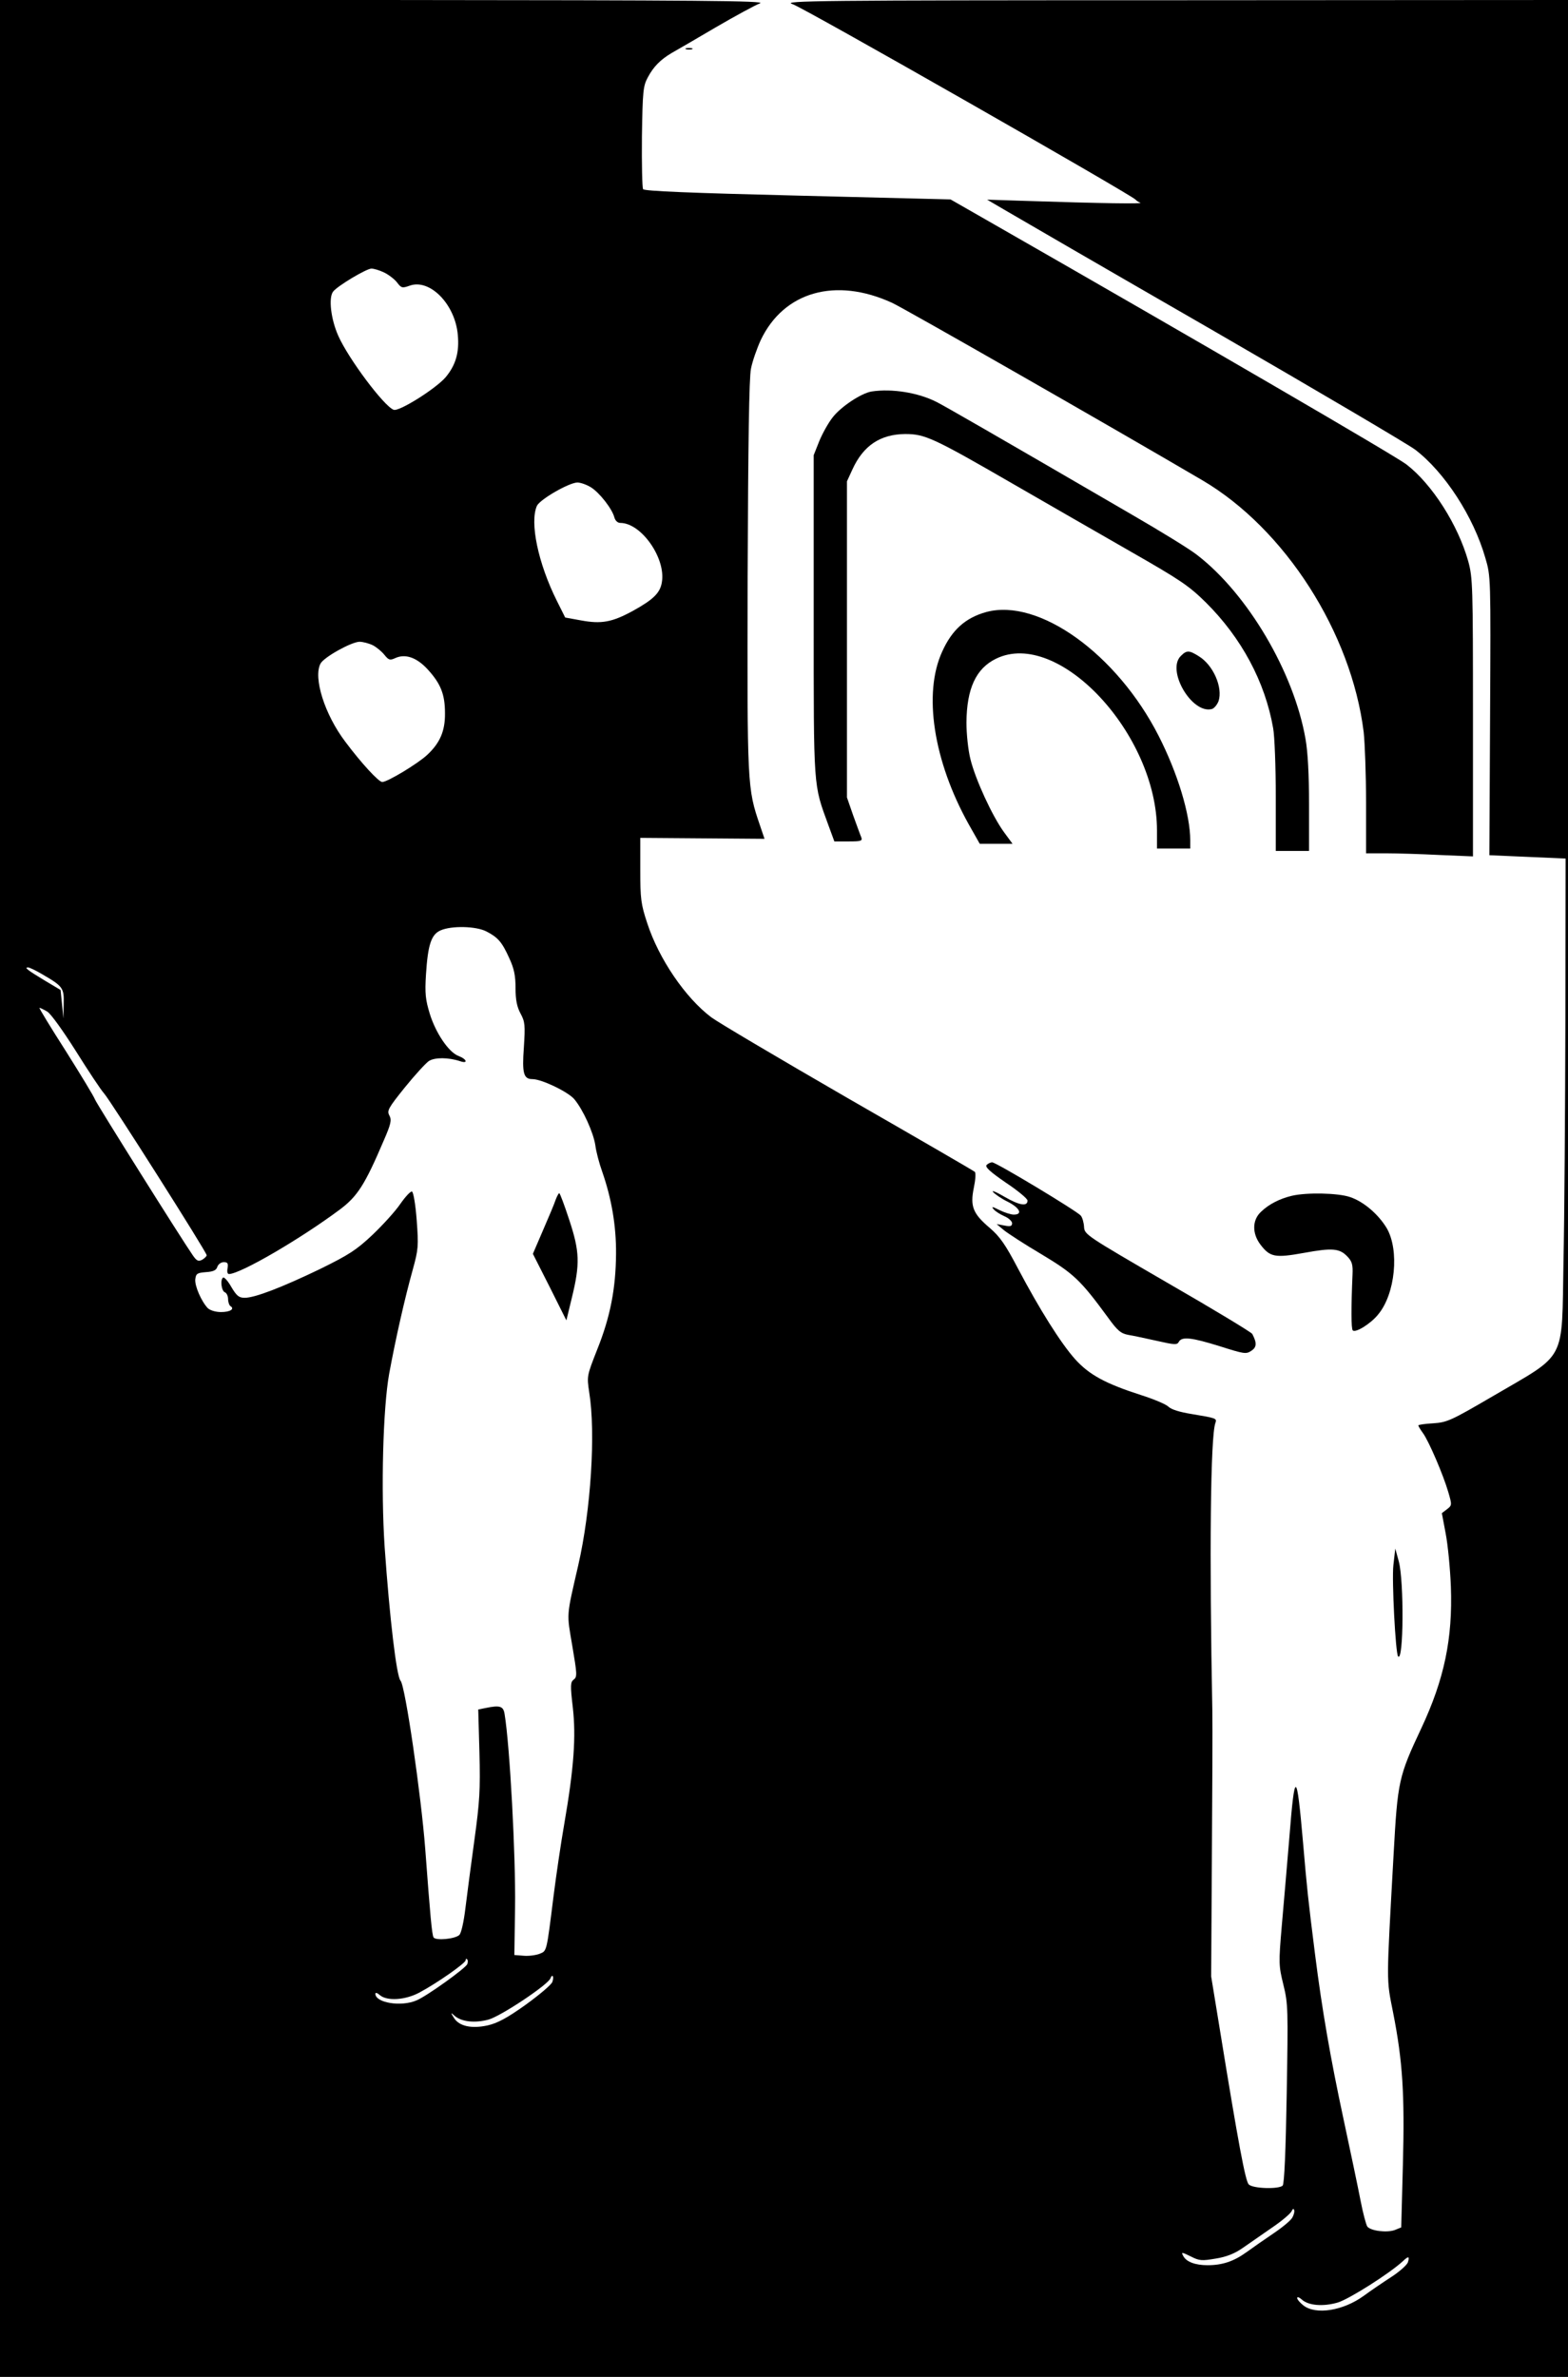 <?xml version="1.0" encoding="UTF-8" standalone="yes"?>
<!-- Created with sK1/UniConvertor (http://sk1project.org/) -->
<svg xmlns="http://www.w3.org/2000/svg" xmlns:xlink="http://www.w3.org/1999/xlink"
  width="660pt" height="1000pt" viewBox="0 0 660 1000"
  fill-rule="evenodd">
<g>
<g>
<path style="stroke:none; fill:#000000" d="M 0 500L 0 1000L 330 1000L 660 1000L 660 500L 660 0L 494.3 0.1C 344.1 0.1 329 0.3 333.5 1.7C 337.7 2.9 476.5 82.1 478 84C 478.3 84.4 479.2 85 480 85.3C 481.4 85.8 464.1 85.6 431 84.5L 415.5 84L 422.5 88.1C 426.4 90.4 465.7 113.2 510 138.7C 554.3 164.3 592.8 187 595.7 189.2C 608.1 198.7 620.2 217.3 625.2 234.7C 627.5 242.5 627.5 242.8 627.2 301.1L 626.9 359.8L 643 360.5L 659 361.2L 658.9 429.4C 658.8 466.8 658.5 512.3 658.1 530.5C 657.3 573.9 659.9 568.9 628 587.6C 610.7 597.7 609.1 598.4 603.3 598.8C 599.8 599 597 599.4 597 599.7C 597 600 597.9 601.5 599 603C 601.5 606.5 607.5 620.5 609.6 627.7C 611.2 633.2 611.2 633.3 609 635L 606.9 636.6L 608.5 645.1C 609.4 649.7 610.4 659.8 610.7 667.5C 611.5 689.4 607.9 706.5 598.3 727C 588.7 747.4 588.3 749.3 586.6 780C 583.5 835.8 583.5 832.1 586.4 846.8C 590.4 867.1 591.3 881.1 590.5 910.8L 589.8 937.1L 587.1 938.2C 583.8 939.4 576.9 938.6 575.5 936.7C 575 935.9 573.7 931.1 572.7 925.9C 571.7 920.7 568.4 905 565.4 891C 560.1 866.3 556.5 845.8 553.5 822C 550.6 799.1 550.1 794.2 548.5 775.5C 545.8 744.5 545 744.2 542.7 773.2C 541.7 784.9 540.3 801.7 539.5 810.5C 538.2 825.8 538.2 826.9 540.2 835C 542.2 843.1 542.2 845.4 541.6 881C 541.2 904.6 540.6 918.8 539.9 919.5C 538.3 921.1 527.3 920.8 525.6 919C 524.2 917.5 521.3 902.2 513.4 853.5L 509.8 831.5L 510.1 781.5C 510.3 754 510.4 726.3 510.3 720C 509 653.9 509.5 604 511.6 598.6C 512.3 596.7 511.8 596.6 501.6 594.9C 496.6 594.1 493 593 491.8 591.8C 490.8 590.8 485.6 588.6 480.2 586.9C 465.3 582.1 458.5 578.4 452.6 571.9C 446.5 565.1 437.6 550.9 428.5 533.7C 423.2 523.6 420.9 520.3 416.6 516.6C 409.5 510.6 408.3 507.5 409.9 499.7C 410.6 496.4 410.8 493.4 410.3 493C 409.9 492.6 385.9 478.7 357 462.1C 328.1 445.4 302.2 430.1 299.4 428C 288.5 419.8 277.3 403.4 272.4 388.3C 269.8 380.4 269.5 378.2 269.5 366L 269.5 352.5L 295.7 352.7L 321.8 352.9L 319.9 347.3C 314.5 331.5 314.5 331 314.7 242.6C 314.9 186.4 315.3 158.9 316.1 155.1C 316.7 152 318.6 146.6 320.2 143.1C 329.9 122.7 351.7 116.5 375.5 127.4C 380.9 129.9 468 179.7 506 202C 540.8 222.4 568.8 266.1 574 308C 574.5 312.6 575 326 575 337.7L 575 359L 583.3 359C 587.8 359 597.9 359.3 605.8 359.7L 620 360.3L 620 301.9C 620 246.2 619.9 243.1 618 236.1C 613.7 220.8 602.8 203.7 592 195.4C 587.5 191.9 504.6 143.7 418.8 94.6L 400.1 83.9L 335.8 82.3C 290.7 81.2 271.3 80.4 270.7 79.6C 270.3 79 270.1 69 270.2 57.5C 270.5 38.2 270.7 36.2 272.7 32.5C 275.1 28 278 25.1 282.7 22.3C 284.5 21.3 292.8 16.5 301.1 11.6C 309.5 6.7 318 2.1 319.9 1.4C 322.9 0.3 294.3 0.1 161.8 -0L -4.57764e-05 -0L 0 500zM 161.6 114.6C 163.5 115.5 166 117.4 167.1 118.8C 168.9 121.2 169.3 121.3 172.4 120.2C 180.9 117.1 191.6 128 192.7 140.9C 193.4 148.3 191.8 153.7 187.5 158.8C 183.3 163.6 167.9 173.3 165.7 172.4C 161.6 170.9 146.6 150.8 142.4 141.3C 139.3 134.4 138.2 125.3 140.2 122.7C 142 120.3 154.1 113.1 156.3 113C 157.4 113 159.7 113.7 161.6 114.6zM 248.7 205C 252.3 207.2 257.7 214.1 258.6 217.7C 259 219.1 260 220 261.1 220C 269.9 220 280.3 234.8 278.6 244.9C 277.9 249.4 275.1 252.2 266.4 257C 257.6 261.8 253.1 262.6 244.5 261L 237.9 259.8L 234.4 252.8C 226.5 237 222.9 219.8 226 212.8C 227.3 210.1 239.4 203.1 243 203C 244.4 203 246.9 203.9 248.7 205zM 157 271.5C 158.5 272.3 160.7 274.1 161.8 275.5C 163.6 277.7 164.1 277.9 166.3 276.9C 170.6 274.9 175.4 276.6 180 281.6C 185.5 287.6 187.3 292.1 187.3 300C 187.4 307.5 185.2 312.6 179.8 317.6C 176 321.2 163.1 329 160.9 329C 159.4 329 152.1 321.1 145.3 312C 136.6 300.5 131.8 285.1 134.9 279.2C 136.3 276.5 147.8 270.1 151.3 270C 152.8 270 155.4 270.7 157 271.5zM 204.8 391.9C 209.6 394.4 211.3 396.3 214.4 403.2C 216.4 407.5 217 410.5 217 415.7C 217 420.7 217.6 423.6 219.1 426.4C 221 429.9 221.1 431.3 220.5 440.7C 219.7 451.6 220.4 454 224.1 454C 228 454 239 459.3 241.7 462.4C 245.4 466.8 249.8 476.5 250.6 481.9C 250.9 484.4 252.2 489.4 253.5 493C 257.4 504.2 259.4 515.7 259.3 527.5C 259.2 542 256.9 554 251.4 567.7C 247 578.9 247 578.9 248 585.7C 250.8 602.8 248.7 635.4 243.4 658.5C 238.3 680.7 238.5 678.3 240.9 692.5C 242.9 704.3 243 705.5 241.5 706.6C 240.1 707.7 240 708.9 241.1 718.3C 242.5 730.6 241.6 743.7 237.5 767.4C 236.1 775.4 234.1 789 233 797.7C 230 821.7 230.2 820.7 227.1 822C 225.5 822.6 222.5 823 220.4 822.8L 216.5 822.5L 216.8 802.5C 217.1 780.8 214.6 734.4 212.4 721.2C 211.9 717.8 210.5 717.3 204.3 718.6L 201.3 719.2L 201.8 737.3C 202.2 753.1 201.9 758 199.7 774C 198.3 784.2 196.6 797.1 195.9 802.8C 195.2 808.7 194.1 813.5 193.3 814.1C 191.4 815.8 183.4 816.5 182.5 815.1C 181.8 813.9 181.1 806.1 179 778C 177.3 755.6 170.6 709.3 168.6 707.1C 166.9 705.3 164 680.7 161.9 650.8C 160.3 626.7 161.2 592.5 163.8 578C 166.5 563.3 170.4 546.1 173.7 534.3C 176.1 525.6 176.2 524.3 175.4 513.4C 174.9 506.7 174 501.5 173.4 501.3C 172.8 501.1 170.6 503.5 168.5 506.5C 166.4 509.6 161.1 515.4 156.8 519.5C 150 525.9 146.9 527.9 134.7 533.9C 118.7 541.6 107.3 546 103 546C 100.6 546 99.6 545.2 97.4 541.5C 96 539 94.4 537.2 93.9 537.5C 92.6 538.4 93.2 543.2 94.7 543.7C 95.4 544 96 545.3 96 546.5C 96 547.8 96.5 549.2 97 549.5C 98.9 550.7 96.9 552 93 552C 90.8 552 88.5 551.3 87.5 550.4C 84.8 547.6 81.9 541 82.2 538.2C 82.5 535.8 83 535.5 86.7 535.2C 89.8 535 91.1 534.4 91.5 532.9C 91.9 531.9 93 531 94.2 531C 95.8 531 96.1 531.5 95.8 533.5C 95.5 535 95.7 536 96.4 536C 101.3 535.9 126.5 521.2 143 508.9C 150.5 503.3 153.6 498.4 161.5 479.9C 164.6 472.8 164.9 471.2 163.9 469.3C 162.8 467.3 163.4 466.2 170.4 457.5C 174.6 452.3 179.2 447.3 180.5 446.4C 183 444.8 188.7 444.8 193.8 446.5C 197.1 447.6 196.5 445.6 193.1 444.3C 188.9 442.8 183.4 434.6 180.9 426.5C 179.1 420.6 178.8 418 179.3 410C 180.1 397.5 181.5 393.1 185.5 391.4C 190.1 389.4 200.4 389.6 204.8 391.9zM 17.8 409.9C 26.6 415 27 415.7 26.8 422.5L 26.7 428.5L 26.1 422.5L 25.5 416.5L 18.8 412.5C 11.5 408.1 10.1 407 11.8 407C 12.4 407 15.1 408.3 17.8 409.9zM 19.9 425.6C 21.4 426.5 26.5 433.6 32 442.3C 37.2 450.6 42.5 458.6 43.8 460C 46.5 463 87 526.8 87 528.1C 87 528.5 86.1 529.4 85.1 530C 83.5 530.8 82.8 530.5 81.2 528.2C 76.4 521.3 40.8 464.6 40 462.6C 39.6 461.4 34 452.2 27.7 442.2C 21.3 432.2 16.3 424 16.6 424C 16.9 424 18.4 424.7 19.9 425.6zM 196.7 826.3C 196.1 828 179.5 839.9 175.3 841.6C 168.8 844.4 158 842.6 158 838.8C 158 838.2 158.8 838.4 159.8 839.3C 162.8 842 170.7 841.5 176.7 838.2C 184 834.3 196 825.9 196 824.7C 196 824.1 196.3 823.9 196.6 824.3C 197 824.6 197 825.5 196.7 826.3zM 232.5 833.8C 232.2 834.9 227.1 839.2 221.3 843.4C 213.5 849 209.3 851.2 205.3 852.1C 198.6 853.6 193.3 852.5 191.1 849C 189.6 846.6 189.6 846.5 191.5 848.2C 194.4 850.6 199.9 851.2 205.5 849.7C 210.6 848.4 230.7 835 231.7 832.3C 232.5 830.2 233.3 831.6 232.5 833.8zM 544 932.9C 543.4 934.1 539.9 937 536.2 939.5C 532.5 942 527.3 945.6 524.7 947.5C 519.3 951.4 514.5 953 508.3 953C 503.1 953 499.4 951.6 498.1 949.2C 497.1 947.4 497.3 947.4 501.2 949.3C 504.9 951.2 505.9 951.2 511.8 950.2C 516.2 949.5 519.7 948.1 523 945.8C 525.6 944 531.2 940.1 535.4 937.2C 539.7 934.3 543.4 931.1 543.7 930.2C 544.1 929.3 544.5 929.1 544.7 929.7C 545 930.4 544.6 931.8 544 932.9zM 592.6 951.8C 592.2 952.9 589.1 955.7 585.7 957.9C 582.3 960.1 577 963.7 574 965.9C 565.3 972.2 553.8 974 548.6 969.9C 547.2 968.8 546 967.4 546 966.8C 546 966.2 546.9 966.5 547.9 967.4C 550.7 970 556.9 970.5 563.1 968.7C 568 967.2 585 956.4 590.5 951.3C 592.9 949 593.4 949.2 592.6 951.8z"/>
<path style="stroke:none; fill:#000000" d="M 233.9 504.7C 233.4 506.3 231 512 228.6 517.5L 224.3 527.5L 231.4 541.5L 238.4 555.5L 240.7 546C 244.2 531.7 244 526.5 239.6 513.2C 237.6 507.1 235.7 502 235.4 502C 235.1 502 234.5 503.2 233.9 504.7z"/>
<path style="stroke:none; fill:#000000" d="M 288.8 20.7C 289.4 20.9 290.6 20.9 291.3 20.7C 291.9 20.4 291.4 20.2 290 20.2C 288.6 20.2 288.1 20.4 288.8 20.7z"/>
<path style="stroke:none; fill:#000000" d="M 366.9 164.7C 362.5 165.4 353.8 171.2 350.4 175.7C 348.6 178 346.1 182.5 344.8 185.7L 342.5 191.5L 342.5 259C 342.5 333.1 342.3 329.6 348.7 347.2L 351.2 354L 357.2 354C 362.5 354 363.1 353.8 362.5 352.2C 362.1 351.3 360.6 347.1 359.1 343L 356.5 335.5L 356.5 269L 356.5 202.5L 358.8 197.5C 363.4 187.4 370.6 182.7 381 182.6C 389.3 182.6 392.7 184.1 426.6 203.7C 440.8 211.9 463.1 224.7 476 232.1C 496.8 244 500.4 246.4 507.6 253.5C 522.5 268.3 532.5 286.8 535.9 306.4C 536.5 309.7 537 322.6 537 335.2L 537 358L 544 358L 551 358L 551 338.6C 551 326 550.5 316.3 549.5 310.8C 544.6 282.8 525.2 249.9 503.9 233.5C 500.9 231.1 488.5 223.5 476.4 216.5C 417.6 182.3 398.1 171.1 394.2 169.1C 386.5 165.2 375.5 163.4 366.9 164.7z"/>
<path style="stroke:none; fill:#000000" d="M 415.1 257.5C 406.4 259.9 400.7 265 396.6 274.1C 388.5 291.7 392.9 320.1 407.7 346.7L 412.4 355L 419.3 355L 426.2 355L 422.6 350.1C 417.7 343.4 410.6 328 408.5 319.5C 407.5 315.6 406.8 308.8 406.8 304C 406.9 289.7 410.8 281.2 419.3 277.1C 445.5 264.4 487 308.8 487 349.4L 487 357L 494 357L 501 357L 501 353.6C 501 342.7 495.7 325.3 487.7 309.6C 470.1 275.1 437.2 251.5 415.1 257.5z"/>
<path style="stroke:none; fill:#000000" d="M 497 276C 490.9 282.1 501.7 300.5 510.1 298.3C 511.1 298 512.3 296.5 512.9 295C 514.8 289.3 510.7 279.8 504.6 276.1C 500.5 273.5 499.5 273.5 497 276z"/>
<path style="stroke:none; fill:#000000" d="M 415.3 490.1C 414.5 490.9 416.6 492.9 423.3 497.5C 428.4 500.9 432.5 504.3 432.5 505.1C 432.5 507.7 429 507.1 422.8 503.5C 419.4 501.5 417.2 500.6 418 501.5C 418.8 502.4 421.5 504.3 424.2 505.6C 429.3 508.2 430.6 511 426.7 511C 425.5 511 422.7 510.1 420.7 509.1C 417.7 507.6 417.2 507.5 418.2 508.7C 418.9 509.6 421 510.9 422.8 511.7C 424.5 512.4 426 513.8 426 514.6C 426 515.9 425.3 516.1 422.8 515.6L 419.5 515L 422.5 517.5C 424.2 518.9 431.3 523.5 438.4 527.7C 451.9 535.8 454.8 538.5 466.3 554.2C 470.4 559.9 471.8 561 474.9 561.6C 476.9 561.9 482.3 563.1 486.9 564.1C 494.4 565.8 495.5 565.9 496.2 564.5C 497.5 562.2 501.6 562.7 513.5 566.4C 523.6 569.6 524.5 569.8 526.7 568.3C 529 566.8 529.1 565 527.1 561.2C 526.7 560.5 510.7 550.8 491.4 539.7C 457.1 519.8 456.5 519.4 456.3 516.2C 456.2 514.4 455.6 512.2 454.9 511.4C 453.3 509.5 419.3 489 417.6 489C 417 489 415.9 489.5 415.3 490.1z"/>
<path style="stroke:none; fill:#000000" d="M 543.7 503.1C 538.7 504.3 534.1 506.6 530.8 509.8C 527 513.3 527 519 530.6 523.7C 534.6 528.9 536.7 529.3 548.9 527.1C 560.9 524.9 563.9 525.2 567.2 528.7C 569.1 530.7 569.5 532.1 569.3 536.3C 568.7 550 568.7 559 569.4 559.7C 570.5 560.9 577 556.9 580.1 553C 587.3 544.4 589.1 526 583.7 516.7C 580.2 510.9 574 505.5 568.2 503.6C 563.2 501.9 550 501.6 543.7 503.1z"/>
<path style="stroke:none; fill:#000000" d="M 586.5 658.5C 585.8 664.6 587.4 695.8 588.5 696.9C 590.8 699.2 591 665.5 588.8 657L 587.3 651.5L 586.5 658.5z"/>
</g>
</g>
</svg>
